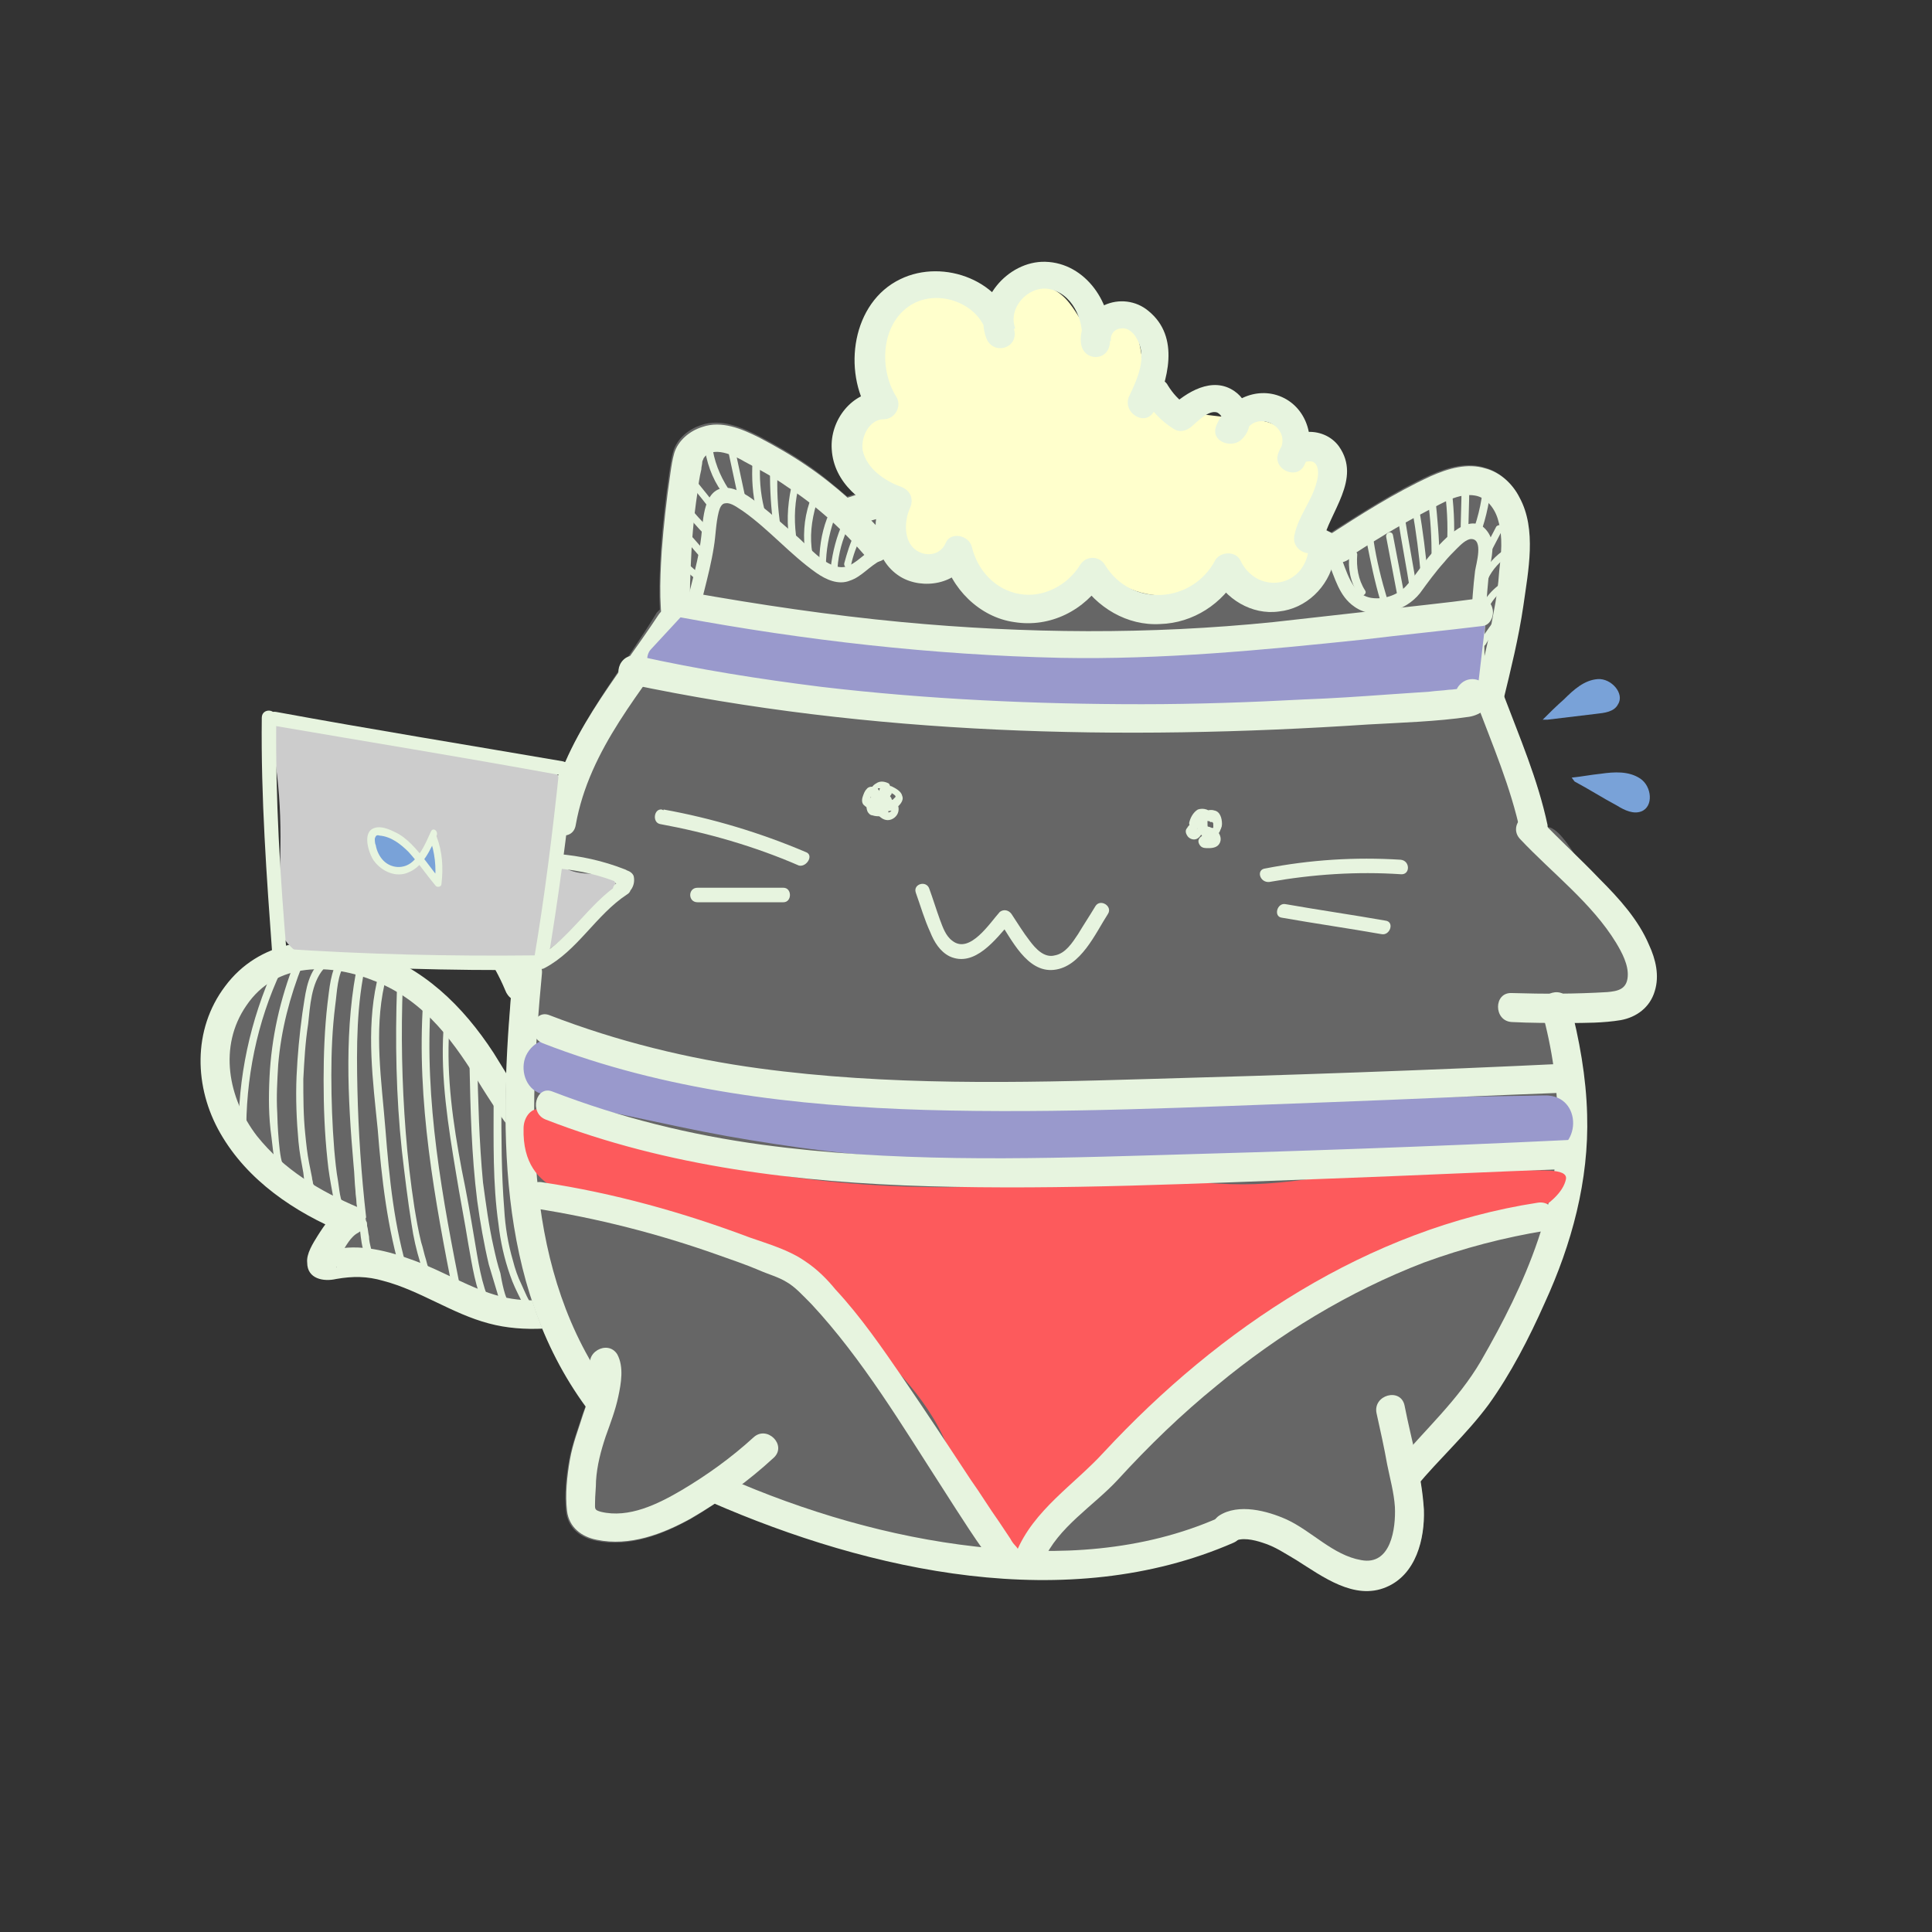 <?xml version="1.0" encoding="utf-8"?>
<!-- Generator: Adobe Illustrator 26.3.1, SVG Export Plug-In . SVG Version: 6.00 Build 0)  -->
<svg version="1.1" id="Calque_1" xmlns="http://www.w3.org/2000/svg" xmlns:xlink="http://www.w3.org/1999/xlink" x="0px" y="0px"
	 viewBox="0 0 200 200" style="enable-background:new 0 0 200 200;" xml:space="preserve">
<rect x="0" y="0" width="200" height="200" fill="#333333" stroke="none"/>
<style type="text/css">
	.st0{fill:#666666;}
	.st1{fill:#E7F4DF;}
	.st2{fill:#FFFFCC;}
	.st3{fill:#9999CC;}
	.st4{fill:#FD5A5C;}
	.st5{fill:#CCCCCC;}
	.st6{fill:#79A2D8;}
</style>
<g>
	<g>
		<path class="st0" d="M61.7,121.8c-3.9-1.1-6.5-3.6-8.7-7c-2.3-3.3-4.1-7-6.9-9.9c-2.8-2.9-6.4-4.9-10.4-5.7
			c-2.1-0.4-4.3-0.5-6.4,0.1c-4,1.3-6.8,5.3-7.2,9.5c-0.4,4.2,1.5,8.4,4.5,11.3s4.9,4.3,9.5,6.2c-1.6,0.6-3.2,4.1-3.1,4.5
			c0.2,0.7,1.8-0.1,2.5-0.1c4.6-0.2,8.9,2.3,13.1,4.2c4.2,1.9,8.1,1.4,12.6,0.5"/>
		<g>
			<path class="st1" d="M62.1,120.4c-5.6-1.7-8.1-6.8-11-11.4c-3.2-4.9-7.3-8.9-13-10.7c-5.4-1.7-11.3-0.9-14.8,3.8
				c-3.4,4.5-3.2,10.5-0.5,15.2c2.8,4.9,7.7,8.2,12.8,10.3c0-0.9,0-1.7,0-2.6c-1.2,0.6-2,1.8-2.7,2.9c-0.5,0.8-1.2,1.9-1.1,2.8
				c0,1.7,1.7,2,3,1.7c1.7-0.3,3.2-0.3,4.9,0.2c3.8,1,7.1,3.4,10.9,4.4c3.7,1,7.6,0.5,11.3-0.2c1.9-0.4,1.1-3.2-0.8-2.9
				c-3.1,0.6-6.2,1.1-9.3,0.3c-3.1-0.8-5.9-2.6-8.9-3.7c-2.7-1-5.7-1.8-8.5-1.1c-0.7,0.2-0.7-0.1-0.1,0.9c1,1.5,0.3,0.8,0.5,0.5
				c0.2-0.2,0.3-0.7,0.5-1c0.5-0.8,1-1.8,1.8-2.2c0.9-0.5,1-2.2,0-2.6c-4-1.7-7.7-3.9-10.5-7.4c-3-3.9-4-9.3-1.1-13.5
				c3.1-4.6,8.8-4.4,13.4-2.5c5.2,2.1,8.2,6.4,11,11c2.9,4.6,6,9,11.5,10.6C63.2,123.9,64,121,62.1,120.4L62.1,120.4z"/>
		</g>
	</g>
	<g>
		<g>
			<path class="st1" d="M30.5,99.6c-1.5,3.8-2.4,7.8-2.6,11.9c-0.1,2.1-0.1,4.1,0.2,6.2c0.1,0.9,0.2,1.9,0.4,2.8
				c0.1,0.5,0.3,0.9,0.9,0.9c0.5,0,0.5-0.7,0-0.8c-0.5,0-0.7-4.8-0.7-5.4c-0.1-1.7,0-3.3,0.1-5c0.3-3.6,1.2-7,2.5-10.3
				C31.4,99.3,30.7,99.1,30.5,99.6L30.5,99.6z"/>
		</g>
	</g>
	<g>
		<g>
			<path class="st1" d="M35.1,99.3c-0.9,1.2-1,3.1-1.2,4.6c-0.3,2.6-0.4,5.3-0.4,7.9c0,2.8,0.1,5.5,0.4,8.3c0.1,1.1,0.3,2.2,0.5,3.3
				c0.1,0.6,0.3,1.8,0.9,2.1c0.1,0.1,0.3,0.1,0.5-0.1c0.2-0.2,0.2-0.3,0.1-0.5c0-0.2-0.2-0.3-0.4-0.3c0,0,0,0-0.1,0
				c-0.5,0-0.5,0.7,0,0.8c0,0,0,0,0.1,0c-0.1-0.1-0.2-0.2-0.4-0.3c0-0.1,0-0.1,0.1-0.2c0.2,0,0.3,0,0.5-0.1c-0.5-0.2-0.6-2-0.7-2.5
				c-0.2-1.1-0.3-2.2-0.4-3.3c-0.2-2.5-0.3-5.1-0.3-7.7c0-2.4,0.1-4.8,0.4-7.2c0.2-1.4,0.2-3.3,1.1-4.4
				C36.1,99.3,35.4,98.9,35.1,99.3L35.1,99.3z"/>
		</g>
	</g>
	<g>
		<g>
			<path class="st1" d="M33,99.7c-1.3,1.4-1.4,3.4-1.7,5.2c-0.3,2.2-0.5,4.3-0.6,6.5c-0.1,2.3,0,4.6,0.2,6.8
				c0.1,1.1,0.3,2.1,0.5,3.2c0.1,0.7,0.1,1.7,0.6,2.2c0.1,0.1,0.2,0.1,0.4,0.1c0,0,0.1,0,0.1,0c0.2-0.1,0.3-0.2,0.3-0.4
				c0,0,0-0.1,0-0.1c0-0.5-0.8-0.5-0.8,0c0,0,0,0.1,0,0.1c0.1-0.1,0.2-0.2,0.3-0.4c0.3,0.1,0.3,0,0.1-0.4c0-0.2-0.1-0.4-0.1-0.6
				c-0.1-0.5-0.2-1-0.3-1.5c-0.2-1-0.3-2-0.4-3c-0.2-1.9-0.2-3.8-0.2-5.7c0.1-1.9,0.2-3.8,0.5-5.7c0.2-1.8,0.3-4.2,1.6-5.7
				C33.9,99.9,33.4,99.3,33,99.7L33,99.7z"/>
		</g>
	</g>
	<g>
		<g>
			<path class="st1" d="M37.1,99.4c-1.5,6.9-1.1,14.3-0.5,21.2c0.1,0.9,0.1,1.8,0.2,2.7c0,0.4,0.1,0.8,0.1,1.2
				c0,0.2,0.1,0.5,0.1,0.7c0,0.2,0,0.3,0.3,0.4c0,0.1-0.2,0.3-0.2,0.4c0,0.2,0,0.5,0.1,0.7c0.1,0.6,0.2,3.4,1,3.6
				c0.5,0.1,0.7-0.6,0.2-0.7c0.3,0.1,0.2,0.2,0.1-0.1c0-0.1-0.1-0.2-0.1-0.3c-0.1-0.4-0.2-0.8-0.2-1.2c-0.1-0.4-0.1-0.8-0.2-1.1
				c0-0.2,0-0.4-0.1-0.5c-0.1-0.3,0.1-0.3-0.2-0.1c0.1-0.1,0.2-0.2,0.2-0.3c-0.5-4.4-0.8-8.8-0.9-13.2c-0.1-4.4-0.1-8.9,0.9-13.2
				C37.9,99.2,37.2,99,37.1,99.4L37.1,99.4z"/>
		</g>
	</g>
	<g>
		<g>
			<path class="st1" d="M39,101.7c-1.1,5-0.4,10.2,0.1,15.2c0.4,5.1,1,10.3,2.5,15.2c0.1,0.4,0.6,0.3,0.7,0c0.1-0.1,0.1-0.3,0.2-0.4
				c0.2-0.5-0.5-0.6-0.7-0.2c-0.1,0.1-0.1,0.3-0.2,0.4c0.2,0,0.5,0,0.7,0c-1.5-4.9-2-9.9-2.4-15c-0.4-5-1.2-10.1-0.1-15
				C39.8,101.4,39.1,101.2,39,101.7L39,101.7z"/>
		</g>
	</g>
	<g>
		<g>
			<path class="st1" d="M41.1,102.1c-0.2,5.7-0.1,11.4,0.5,17c0.3,2.6,0.6,5.1,1,7.6c0.2,1.4,0.5,2.7,0.9,4c0.2,0.6,0.3,1.9,1,2.2
				c0.2,0.1,0.4,0,0.5-0.1c0.1-0.2,0.1-0.3,0.1-0.5c-0.1-0.2-0.2-0.3-0.5-0.3c0,0,0,0-0.1,0c-0.5,0.1-0.3,0.8,0.2,0.7c0,0,0,0,0.1,0
				c-0.2-0.1-0.3-0.2-0.5-0.3c0,0,0-0.1,0-0.1c0.2,0,0.3-0.1,0.5-0.1c-0.3-0.2-0.6-1.4-0.7-1.8c-0.2-0.6-0.3-1.2-0.5-1.8
				c-0.3-1.2-0.5-2.4-0.7-3.6c-0.4-2.6-0.7-5.2-0.9-7.8c-0.4-5.1-0.5-10.2-0.3-15.3C41.9,101.6,41.1,101.6,41.1,102.1L41.1,102.1z"
				/>
		</g>
	</g>
	<g>
		<g>
			<path class="st1" d="M43.8,103.7C43.1,114,45,124.2,47,134.3c0.1,0.3,0.5,0.4,0.7,0.1c0.1-0.2,0.2-0.4,0.3-0.5
				c0.2-0.4-0.4-0.8-0.6-0.4c-0.1,0.2-0.2,0.4-0.3,0.5c0.2,0,0.5,0.1,0.7,0.1c-2-10-3.9-20.1-3.2-30.4
				C44.6,103.2,43.9,103.2,43.8,103.7L43.8,103.7z"/>
		</g>
	</g>
	<g>
		<g>
			<path class="st1" d="M45.9,106.7c-0.3,4.9,0.5,9.9,1.3,14.7c0.4,2.5,0.9,5,1.3,7.5c0.4,2.2,0.7,4.4,1.7,6.5
				c0.1,0.2,0.5,0.2,0.6,0c0.1-0.2,0.2-0.3,0.3-0.5c0.2-0.4-0.4-0.8-0.6-0.4c-0.1,0.2-0.2,0.3-0.3,0.5c0.2,0,0.4,0,0.6,0
				c-1-2.1-1.3-4.5-1.7-6.8c-0.4-2.4-0.8-4.7-1.3-7.1c-0.9-4.8-1.6-9.6-1.3-14.5C46.7,106.2,46,106.2,45.9,106.7L45.9,106.7z"/>
		</g>
	</g>
	<g>
		<g>
			<path class="st1" d="M48.6,110c0.1,4.8,0.2,9.5,0.8,14.3c0.3,2.2,0.7,4.5,1.2,6.6c0.3,1,0.6,2,0.9,3c0.2,0.6,0.3,1.5,0.9,1.8
				c0.1,0.1,0.3,0.1,0.5-0.1c0.2-0.2,0.2-0.3,0.1-0.6c0-0.1-0.2-0.3-0.4-0.3c0,0-0.1,0-0.1,0c-0.5,0-0.5,0.8,0,0.8c0,0,0.1,0,0.1,0
				c-0.1-0.1-0.2-0.2-0.4-0.3c0-0.1,0-0.1,0.1-0.2c0.2,0,0.3,0,0.5-0.1c-0.5-0.2-0.9-2.5-1-3.1c-0.3-0.9-0.5-1.8-0.7-2.7
				c-0.5-2.2-0.8-4.5-1.1-6.7c-0.4-4.2-0.5-8.4-0.6-12.6C49.3,109.5,48.6,109.5,48.6,110L48.6,110z"/>
		</g>
	</g>
	<g>
		<g>
			<path class="st1" d="M51.1,113.9c0,4.3-0.1,8.6,0.5,12.8c0.2,1.8,0.6,3.6,1.2,5.3c0.3,0.9,0.7,1.7,1.1,2.5
				c0.2,0.4,0.5,1.3,1.1,1.4c0.1,0,0.4,0,0.4-0.2c0.1-0.2,0.1-0.3,0-0.5c-0.1-0.2-0.3-0.2-0.5-0.1c0,0,0,0,0,0
				c-0.4,0.2-0.1,0.8,0.4,0.6c0,0,0,0,0,0c-0.2,0-0.3-0.1-0.5-0.1c0-0.1,0-0.2,0-0.3c0.1-0.1,0.3-0.1,0.4-0.2
				c-0.4-0.1-1-1.7-1.2-2.1c-0.4-0.8-0.7-1.7-0.9-2.5c-0.5-1.7-0.8-3.5-0.9-5.3c-0.3-3.7-0.3-7.5-0.3-11.2
				C51.9,113.4,51.1,113.4,51.1,113.9L51.1,113.9z"/>
		</g>
	</g>
	<g>
		<g>
			<path class="st1" d="M53.1,116.6c0.3,3.4,0.1,6.9,0.6,10.3c0.5,3.2,1.5,6.2,3,9c0.2,0.4,0.9,0,0.6-0.4c-1.5-2.7-2.5-5.7-3-8.8
				c-0.5-3.3-0.3-6.7-0.6-10.1C53.8,116.1,53.1,116.1,53.1,116.6L53.1,116.6z"/>
		</g>
	</g>
	<g>
		<g>
			<path class="st1" d="M54.8,118.4c0.1,2.9,0.1,5.9,0.4,8.8c0.3,2.6,1,5.1,2.3,7.4c0.2,0.4,0.9,0,0.6-0.4c-1.3-2.4-2-5-2.2-7.6
				c-0.2-2.7-0.3-5.5-0.4-8.3C55.5,117.9,54.8,117.9,54.8,118.4L54.8,118.4z"/>
		</g>
	</g>
	<g>
		<g>
			<path class="st1" d="M57.7,121.1c-0.3,3.1-0.6,6.2-0.4,9.3c0.1,1.4,0.3,2.9,0.7,4.2c0.1,0.4,0.2,1,0.7,1c0.3,0,0.6-0.2,0.6-0.5
				c0-0.5-0.7-0.5-0.8,0c0.4,0,0.5-0.2,0.3-0.5c0-0.1-0.1-0.3-0.1-0.4c-0.1-0.3-0.2-0.6-0.2-0.9c-0.1-0.5-0.2-1-0.3-1.6
				c-0.2-1.2-0.2-2.5-0.2-3.7c0-2.4,0.2-4.7,0.5-7C58.5,120.6,57.7,120.6,57.7,121.1L57.7,121.1z"/>
		</g>
	</g>
	<g>
		<g>
			<path class="st1" d="M60.1,122.1c-0.2,2.4-0.6,4.8-0.9,7.2c-0.1,1.1-0.1,2.3-0.1,3.5c0,0.5,0.1,1,0.2,1.6
				c0.1,0.4,0.1,0.9,0.4,1.1c0.1,0.1,0.3,0,0.5-0.1c0.1-0.1,0.2-0.2,0.1-0.4c0-0.2-0.1-0.3-0.3-0.4c0,0,0,0,0,0
				c-0.5-0.1-0.7,0.6-0.2,0.7c0,0,0,0,0,0c-0.1-0.1-0.2-0.2-0.3-0.4c0-0.1,0-0.1,0.1-0.2c0.2,0,0.3,0,0.5-0.1c0.1,0.1,0-0.4-0.1-0.5
				c-0.1-0.3-0.1-0.7-0.1-1c0-0.5-0.1-1-0.1-1.5c0-1.1,0.1-2.1,0.2-3.2c0.2-2.2,0.6-4.3,0.8-6.5C60.9,121.7,60.1,121.7,60.1,122.1
				L60.1,122.1z"/>
		</g>
	</g>
	<g>
		<g>
			<path class="st1" d="M28.4,100.1c-2.5,5.5-3.8,11.5-3.7,17.5c0,0.2,0.2,0.4,0.4,0.4c0.3,0,0.5-0.1,0.8-0.1c0.5,0,0.5-0.8,0-0.8
				c-0.3,0-0.5,0.1-0.8,0.1c0.1,0.1,0.2,0.2,0.4,0.4c-0.1-5.9,1.1-11.8,3.6-17.1C29.3,100.1,28.6,99.7,28.4,100.1L28.4,100.1z"/>
		</g>
	</g>
</g>
<g>
	<path class="st0" d="M170,101.3c0.1-1.3-1.1,0.9-2.6-4.2c-0.3-0.9,0.6-4.5-0.8-4.6c-2-0.1-4.4-6.9-6.5-6.9c0-0.1,0-0.2,0-0.3
		c-0.9-4.6-2.8-8.9-4.5-13.3c0.7-3.1,1.5-6.2,2-9.4c0.5-3.6,1.4-7.9-0.4-11.2c-0.7-1.4-2-2.6-3.5-3c-1.9-0.6-3.9,0-5.7,0.8
		c-3.5,1.6-6.9,3.8-10.2,5.9c-15.4-7.8-33.7-9.2-50.1-3.7c-1.4-1.2-2.8-2.4-4.3-3.4c-1.6-1.1-3.2-2-4.9-2.9
		c-1.8-0.9-3.9-1.8-5.9-1.1c-1.3,0.4-2.5,1.4-2.9,2.7c-0.2,0.7-0.3,1.4-0.4,2.1c-0.4,2.7-0.7,5.4-0.9,8.1c-0.1,2-0.2,4.2-0.1,6.2
		c-0.1,0.1-0.2,0.2-0.3,0.3C64.6,69,60.3,74.1,58,80.2c-0.3,0.1-1.4-0.2-1.6-0.2c-0.7-0.1-1.5-0.1-2.2-0.1c-1.6,0-3.1,0.3-4.6,0.7
		c-2.8,0.8-5.5,2.6-5.5,5.9c0.1,2.9,1.9,5.6,3.4,8c1.7,2.6,3.6,5.1,4.8,8c0.1,0.3,0.3,0.6,0.6,0.8c-1.2,14.5-1.1,30.1,7.7,42.3
		c-0.1,0.3-0.2,0.5-0.3,0.8c-0.5,1.6-1.1,3.1-1.4,4.8c-0.3,1.7-0.5,3.6-0.3,5.3c0.2,1.7,1.5,2.7,3.1,3c3.4,0.7,6.8-0.6,9.7-2.2
		c0.9-0.5,1.8-1.1,2.7-1.7c16.3,7.1,36.3,11.3,53.2,4.1c0.1,0,0.3-0.1,0.4-0.2c0.8-0.5,2.1-0.2,3,0.1c1.3,0.4,2.3,1.1,3.5,1.8
		c2.7,1.7,6,4.2,9.3,2.8c3.1-1.3,4-5,3.9-8c-0.1-1-0.2-2-0.4-3.1c2.3-2.7,4.9-5.1,7-7.9c2.3-3.2,4.2-6.9,5.8-10.5
		c2.8-6.1,4.6-12.7,4.4-19.5c-0.1-3.6-0.7-7.2-1.6-10.7c1.8-1.9,3.5,2.4,5.1,0.2C169.4,102.7,169.8,104.2,170,101.3z"/>
</g>
<g>
	<g>
		<path class="st1" d="M73.6,155.5c16.5,7.2,36.9,11.7,54.1,4.2c1.8-0.8,0.2-3.4-1.5-2.6c-7.9,3.5-16.7,4-25.2,3
			c-8.9-1-17.7-3.6-25.9-7.2C73.4,152.1,71.9,154.7,73.6,155.5L73.6,155.5z"/>
	</g>
</g>
<g>
	<g>
		<path class="st1" d="M61.3,141.8c0.2,0.3-0.1,1.5-0.2,2c-0.2,0.9-0.4,1.7-0.7,2.5c-0.5,1.6-1.1,3.1-1.4,4.8
			c-0.3,1.7-0.5,3.6-0.3,5.3c0.2,1.7,1.5,2.7,3.1,3c3.4,0.7,6.8-0.6,9.7-2.2c3.1-1.8,6-3.9,8.6-6.3c1.4-1.3-0.7-3.4-2.1-2.1
			c-2.3,2.1-4.8,3.9-7.5,5.5c-2.4,1.4-5.4,2.9-8.3,2.2c-0.7-0.2-0.6-0.3-0.6-1c0-0.7,0.1-1.5,0.1-2.2c0.1-1.6,0.5-3.1,1-4.6
			c0.5-1.4,1-2.7,1.3-4.1c0.3-1.4,0.6-3.1-0.1-4.4C62.9,138.6,60.3,140.1,61.3,141.8L61.3,141.8z"/>
	</g>
</g>
<g>
	<g>
		<path class="st1" d="M127.7,159.6c0.8-0.5,2.1-0.2,3,0.1c1.3,0.4,2.3,1.1,3.5,1.8c2.7,1.7,6,4.2,9.3,2.8c3.1-1.3,4-5,3.9-8
			c-0.2-3.6-1.3-7.2-2-10.8c-0.4-1.9-3.3-1.1-2.9,0.8c0.4,1.8,0.8,3.6,1.1,5.3c0.3,1.5,0.7,2.9,0.8,4.4c0.1,2.2-0.4,6.1-3.5,5.5
			c-2.9-0.5-5.1-3-7.7-4.2c-2-0.9-5-1.7-7-0.4C124.6,158,126.1,160.6,127.7,159.6L127.7,159.6z"/>
	</g>
</g>
<g>
	<g>
		<path class="st1" d="M146.6,153.9c2.4-2.9,5.2-5.4,7.5-8.5c2.3-3.2,4.2-6.9,5.8-10.5c2.8-6.1,4.6-12.7,4.4-19.5
			c-0.1-3.9-0.8-7.8-1.8-11.6c-0.5-1.9-3.4-1.1-2.9,0.8c2.2,8,2.3,15.9-0.4,23.8c-1.5,4.4-3.6,8.5-5.9,12.5
			c-2.4,4.1-5.8,7.1-8.8,10.7C143.2,153.2,145.3,155.4,146.6,153.9L146.6,153.9z"/>
	</g>
</g>
<g>
	<g>
		<path class="st1" d="M157.4,86.9c3.3,3.5,7.4,6.6,9.9,10.7c0.6,1,1.3,2.3,1.2,3.5c-0.1,1.3-1,1.5-2.1,1.6
			c-3.3,0.2-6.6,0.2-9.9,0.1c-1.9-0.1-1.9,2.9,0,3c1.9,0.1,3.9,0.1,5.8,0.1c1.8,0,3.7,0,5.5-0.3c1.6-0.3,3-1.3,3.5-3
			c0.5-1.6,0.1-3.3-0.6-4.8c-1.1-2.6-3.1-4.8-5.1-6.8c-2-2.1-4.1-4-6.1-6.1C158.1,83.3,156,85.5,157.4,86.9L157.4,86.9z"/>
	</g>
</g>
<g>
	<g>
		<path class="st1" d="M63.3,144.2c-9.2-12.5-8.6-28.7-7.2-43.4c0.2-1.9-2.8-1.9-3,0c-1.4,15.2-1.9,32,7.6,44.9
			C61.8,147.3,64.4,145.8,63.3,144.2L63.3,144.2z"/>
	</g>
</g>
<g>
	<g>
		<path class="st1" d="M55.2,101.7c-1.1-2.6-2.6-5-4.2-7.4c-1.4-2.2-3.4-4.6-3.9-7.2c-0.5-2.9,3-3.7,5.2-4c1.4-0.2,2.9-0.2,4.3,0
			c1.3,0.2,2.4,0.1,3.5-0.8c1.5-1.3-0.7-3.4-2.1-2.1c-0.2,0.2-1.4-0.1-1.6-0.2c-0.7-0.1-1.5-0.1-2.2-0.1c-1.6,0-3.1,0.3-4.6,0.7
			c-2.8,0.8-5.5,2.6-5.5,5.9c0.1,2.9,1.9,5.6,3.4,8c1.7,2.6,3.6,5.1,4.8,8c0.3,0.8,1,1.3,1.8,1C54.9,103.4,55.5,102.5,55.2,101.7
			L55.2,101.7z"/>
	</g>
</g>
<g>
	<g>
		<path class="st1" d="M59.6,85.4c1.4-7.9,6.9-13.9,11.2-20.3c1.1-1.6-1.5-3.1-2.6-1.5c-4.4,6.7-10,12.9-11.5,21.1
			C56.4,86.5,59.3,87.3,59.6,85.4L59.6,85.4z"/>
	</g>
</g>
<g>
	<g>
		<path class="st1" d="M160.2,85.4c-1-4.7-2.9-9.1-4.6-13.6c-0.3-0.8-1-1.3-1.8-1c-0.7,0.2-1.3,1.1-1,1.8c1.7,4.5,3.6,8.9,4.6,13.6
			c0.2,0.8,1.1,1.3,1.8,1C159.9,87,160.3,86.2,160.2,85.4L160.2,85.4z"/>
	</g>
</g>
<g>
	<g>
		<path class="st1" d="M88.6,54.4c15.7-5.3,33.3-4.1,48,3.5c1.7,0.9,3.2-1.7,1.5-2.6c-15.5-7.9-33.9-9.3-50.3-3.8
			C86,52.1,86.8,55,88.6,54.4L88.6,54.4z"/>
	</g>
</g>
<g>
	<g>
		<g>
			<path class="st1" d="M71.9,65.6c-0.6-2.2-0.5-4.6-0.4-6.9c0.1-2.6,0.3-5.1,0.7-7.7c0.1-0.8,0.2-1.6,0.4-2.4
				c0-0.3,0.1-0.5,0.1-0.8c0-0.1,0.2-0.4,0.1-0.3c0.9-1.5,3.3-0.3,4.3,0.3c1.5,0.8,3,1.6,4.4,2.6c3.1,2,5.8,4.5,8.2,7.3
				c1.3,1.4,3.4-0.7,2.1-2.1c-2.5-2.8-5.2-5.3-8.3-7.4c-1.6-1.1-3.2-2-4.9-2.9c-1.8-0.9-3.9-1.8-5.9-1.1c-1.3,0.4-2.5,1.4-2.9,2.7
				c-0.2,0.7-0.3,1.4-0.4,2.1c-0.4,2.7-0.7,5.4-0.9,8.1c-0.2,3.1-0.3,6.4,0.4,9.4C69.5,68.3,72.4,67.5,71.9,65.6L71.9,65.6z"/>
		</g>
	</g>
	<g>
		<g>
			<path class="st1" d="M155.6,72.6c0.8-3.3,1.6-6.5,2.1-9.9c0.5-3.6,1.4-7.9-0.4-11.2c-0.7-1.4-2-2.6-3.5-3c-1.9-0.6-3.9,0-5.7,0.8
				c-3.7,1.7-7.3,4-10.7,6.2c-1.2,0.8-0.8,2.7,0.8,2.8c0.7,0,1.3-0.2,1.8-0.7c1.5-1.2-0.6-3.3-2.1-2.1c0.1-0.1,0.2-0.1,0.3-0.2
				c0.3,0.9,0.5,1.9,0.8,2.8c2.9-1.9,5.8-3.7,8.9-5.3c1.4-0.7,3.1-1.8,4.8-1.5c1.2,0.2,2.1,1.4,2.4,2.6c0.5,1.7,0.3,3.5,0.1,5.2
				c-0.1,1.5-0.3,2.9-0.6,4.4c-0.5,2.8-1.2,5.6-1.9,8.4C152.3,73.6,155.1,74.4,155.6,72.6L155.6,72.6z"/>
		</g>
	</g>
	<g>
		<g>
			<path class="st1" d="M137.5,58.2c0.7,1.6,1.1,3.5,2.7,4.6c2.1,1.5,5.3,0.5,6.8-1.4c0.8-1.1,1.6-2.2,2.5-3.2
				c0.4-0.5,0.9-1,1.3-1.4c0.4-0.4,1-1,1.5-1c1.3,0,0.5,2.6,0.4,3.3c-0.2,1.6-0.3,3.2-0.4,4.8c-0.1,1.7-0.2,3.5-0.1,5.2
				c0.1,1.3,0.4,2.7,1.3,3.6c0.7,0.7,1.7-0.4,1.1-1.1c-0.8-0.8-0.9-2.2-0.9-3.2c-0.1-1.6,0-3.2,0.1-4.8c0.1-1.6,0.2-3.2,0.4-4.7
				c0.2-1.2,0.6-2.6-0.1-3.7c-1.7-2.7-4.7,0.7-5.9,2.1c-0.9,1-1.6,2.2-2.5,3.2c-0.8,1-2.3,1.6-3.7,1.4c-2.1-0.3-2.6-2.9-3.3-4.5
				C138.4,56.6,137.1,57.3,137.5,58.2L137.5,58.2z"/>
		</g>
	</g>
	<g>
		<g>
			<path class="st1" d="M90.5,56.7c-1.1,0.6-2.3,2.2-3.6,2c-1.6-0.2-3.1-2-4.2-3c-1.4-1.2-2.7-2.4-4.1-3.5c-0.9-0.7-2.1-1.6-3.3-1.7
				c-2.5-0.1-2.5,3.3-2.7,5c-0.4,3.5-1.7,6.8-2.2,10.3c-0.1,0.9,1.3,1.4,1.4,0.4c0.5-3.3,1.6-6.4,2.1-9.6c0.2-1.2,0.2-2.4,0.5-3.6
				c0.1-0.4,0.3-0.9,0.7-0.9c0.6-0.1,1.3,0.5,1.8,0.8c2.7,1.9,4.9,4.5,7.6,6.4c1,0.7,2.3,1.3,3.5,0.8c1.2-0.4,2-1.5,3.2-2.1
				C92.1,57.5,91.4,56.2,90.5,56.7L90.5,56.7z"/>
		</g>
	</g>
	<g>
		<g>
			<path class="st1" d="M75.4,50.6c-0.9-1.4-1.5-2.9-1.7-4.6c0-0.2-0.2-0.4-0.4-0.4c-0.2,0-0.4,0.2-0.4,0.4c0.2,1.8,0.8,3.5,1.8,4.9
				C75.1,51.3,75.7,51,75.4,50.6L75.4,50.6z"/>
		</g>
	</g>
	<g>
		<g>
			<path class="st1" d="M77.2,51.7c-0.4-1.9-0.8-3.7-1.2-5.6c-0.1-0.5-0.8-0.3-0.7,0.2c0.4,1.9,0.8,3.7,1.2,5.6
				C76.6,52.4,77.3,52.2,77.2,51.7L77.2,51.7z"/>
		</g>
	</g>
	<g>
		<g>
			<path class="st1" d="M79.1,52.6c-0.4-1.6-0.5-3.2-0.4-4.8c0-0.5-0.7-0.5-0.8,0c-0.1,1.7,0,3.4,0.4,5
				C78.5,53.3,79.2,53.1,79.1,52.6L79.1,52.6z"/>
		</g>
	</g>
	<g>
		<g>
			<path class="st1" d="M80.8,54.5c-0.3-1.9-0.4-3.9-0.3-5.9c0-0.5-0.7-0.5-0.8,0c0,2,0.1,4,0.4,6.1c0,0.2,0.3,0.3,0.5,0.3
				C80.7,54.9,80.8,54.7,80.8,54.5L80.8,54.5z"/>
		</g>
	</g>
	<g>
		<g>
			<path class="st1" d="M82.5,56.1c-0.3-1.8-0.3-3.6,0.1-5.4c0.1-0.5-0.6-0.7-0.7-0.2c-0.4,1.9-0.5,3.9-0.1,5.8
				C81.9,56.7,82.6,56.5,82.5,56.1L82.5,56.1z"/>
		</g>
	</g>
	<g>
		<g>
			<path class="st1" d="M84.1,57.3c-0.3-1.7-0.1-3.4,0.4-5.1c0.1-0.5-0.6-0.7-0.7-0.2c-0.6,1.8-0.7,3.6-0.4,5.5
				c0,0.2,0.3,0.3,0.5,0.3C84,57.7,84.1,57.5,84.1,57.3L84.1,57.3z"/>
		</g>
	</g>
	<g>
		<g>
			<path class="st1" d="M85.5,58.6c0-1.6,0.3-3.2,0.8-4.7c0.2-0.5-0.6-0.6-0.7-0.2c-0.6,1.6-0.8,3.2-0.8,4.9
				C84.8,59.1,85.5,59.1,85.5,58.6L85.5,58.6z"/>
		</g>
	</g>
	<g>
		<g>
			<path class="st1" d="M86.7,58.8c0.1-1.5,0.5-3,1.2-4.4c0.1-0.2,0.1-0.4-0.1-0.5c-0.2-0.1-0.4-0.1-0.5,0.1
				c-0.7,1.5-1.1,3.1-1.3,4.7C86,59.3,86.7,59.3,86.7,58.8L86.7,58.8z"/>
		</g>
	</g>
	<g>
		<g>
			<path class="st1" d="M74,52.2c-1-1.3-2.1-2.6-3.1-3.9c-0.1-0.2-0.4-0.1-0.5,0c-0.2,0.2-0.1,0.4,0,0.5c1,1.3,2.1,2.6,3.1,3.9
				c0.1,0.2,0.4,0.1,0.5,0C74.2,52.6,74.1,52.4,74,52.2L74,52.2z"/>
		</g>
	</g>
	<g>
		<g>
			<path class="st1" d="M73.5,54.8c-0.8-0.8-1.6-1.6-2.2-2.5c-0.1-0.2-0.3-0.2-0.5-0.1c-0.2,0.1-0.3,0.3-0.1,0.5
				c0.7,1,1.5,1.9,2.3,2.7c0.1,0.1,0.4,0.1,0.5,0C73.6,55.2,73.7,55,73.5,54.8L73.5,54.8z"/>
		</g>
	</g>
	<g>
		<g>
			<path class="st1" d="M73.5,57.7c-0.8-0.9-1.5-1.8-2.3-2.6c-0.1-0.2-0.4-0.1-0.5,0c-0.2,0.2-0.1,0.4,0,0.5
				c0.8,0.9,1.5,1.8,2.3,2.6c0.1,0.2,0.4,0.1,0.5,0C73.6,58,73.6,57.8,73.5,57.7L73.5,57.7z"/>
		</g>
	</g>
	<g>
		<g>
			<path class="st1" d="M72.8,59.7c-1.3-1-2.4-2.1-3.5-3.3c-0.3-0.4-0.9,0.2-0.5,0.5c1.1,1.2,2.3,2.3,3.5,3.3c0.2,0.1,0.4,0.2,0.5,0
				C72.9,60.1,73,59.9,72.8,59.7L72.8,59.7z"/>
		</g>
	</g>
	<g>
		<g>
			<path class="st1" d="M153.2,55.4c0.7-1.9,1.1-3.9,1.2-5.9c0-0.5-0.7-0.5-0.8,0c-0.1,1.9-0.5,3.9-1.2,5.7
				C152.3,55.7,153,55.9,153.2,55.4L153.2,55.4z"/>
		</g>
	</g>
	<g>
		<g>
			<path class="st1" d="M152,55.6c0-1.8,0.1-3.5,0.1-5.3c0-0.5-0.7-0.5-0.8,0c0,1.8-0.1,3.5-0.1,5.3C151.2,56.1,152,56.1,152,55.6
				L152,55.6z"/>
		</g>
	</g>
	<g>
		<g>
			<path class="st1" d="M150.5,56.3c0.1-2,0-4.1-0.3-6.1c-0.1-0.5-0.8-0.3-0.7,0.2c0.3,1.9,0.4,3.9,0.3,5.9
				C149.7,56.8,150.5,56.8,150.5,56.3L150.5,56.3z"/>
		</g>
	</g>
	<g>
		<g>
			<path class="st1" d="M149,57.7c0-2-0.2-4-0.4-6c0-0.2-0.2-0.4-0.4-0.4c-0.2,0-0.4,0.2-0.4,0.4c0.3,2,0.4,4,0.4,6
				C148.2,58.2,149,58.2,149,57.7L149,57.7z"/>
		</g>
	</g>
	<g>
		<g>
			<path class="st1" d="M147.8,59.7c-0.2-2.4-0.5-4.7-0.9-7.1c-0.1-0.5-0.8-0.3-0.7,0.2c0.4,2.3,0.7,4.6,0.9,6.9
				C147.1,60.1,147.8,60.1,147.8,59.7L147.8,59.7z"/>
		</g>
	</g>
	<g>
		<g>
			<path class="st1" d="M146.7,61.1c-0.4-2.6-0.9-5.1-1.3-7.7c-0.1-0.5-0.8-0.3-0.7,0.2c0.4,2.6,0.9,5.1,1.3,7.7
				C146,61.8,146.7,61.6,146.7,61.1L146.7,61.1z"/>
		</g>
	</g>
	<g>
		<g>
			<path class="st1" d="M145.4,61.7c-0.4-2.1-0.8-4.2-1.2-6.3c-0.1-0.5-0.8-0.3-0.7,0.2c0.4,2.1,0.8,4.2,1.2,6.3
				C144.8,62.3,145.5,62.1,145.4,61.7L145.4,61.7z"/>
		</g>
	</g>
	<g>
		<g>
			<path class="st1" d="M143.6,62c-0.6-2-1.1-4-1.4-6c-0.1-0.5-0.8-0.3-0.7,0.2c0.4,2,0.8,4,1.4,6C143.1,62.7,143.8,62.5,143.6,62
				L143.6,62z"/>
		</g>
	</g>
	<g>
		<g>
			<path class="st1" d="M141.3,61.1c-0.7-1.1-0.9-2.4-0.8-3.7c0-0.2-0.2-0.4-0.4-0.4c-0.2,0-0.3,0.2-0.4,0.4
				c-0.2,1.4,0.1,2.9,0.9,4.1C140.9,61.9,141.6,61.5,141.3,61.1L141.3,61.1z"/>
		</g>
	</g>
	<g>
		<g>
			<path class="st1" d="M154.3,57.2c0.4-0.8,0.8-1.5,1.2-2.3c0.1-0.2,0-0.4-0.1-0.5c-0.2-0.1-0.4,0-0.5,0.1
				c-0.4,0.8-0.8,1.5-1.2,2.3c-0.1,0.2,0,0.4,0.1,0.5C154,57.4,154.2,57.4,154.3,57.2L154.3,57.2z"/>
		</g>
	</g>
	<g>
		<g>
			<path class="st1" d="M154,60c0.5-1.1,1.3-1.9,2.3-2.6c0.2-0.1,0.2-0.3,0.1-0.5c-0.1-0.2-0.3-0.2-0.5-0.1c-1.1,0.7-2,1.7-2.5,2.8
				c-0.1,0.2,0,0.4,0.1,0.5C153.7,60.2,153.9,60.2,154,60L154,60z"/>
		</g>
	</g>
	<g>
		<g>
			<path class="st1" d="M153.8,63.8c0.3-1.3,1.2-2.4,2.3-3c0.4-0.2,0-0.9-0.4-0.6c-1.3,0.8-2.3,2-2.7,3.5
				C152.9,64,153.7,64.2,153.8,63.8L153.8,63.8z"/>
		</g>
	</g>
	<g>
		<g>
			<path class="st1" d="M153.8,66.7c0.7-1.2,1.6-2.4,2.6-3.4c0.3-0.4-0.2-0.9-0.5-0.5c-1,1.1-1.9,2.3-2.7,3.6
				C152.9,66.7,153.6,67.1,153.8,66.7L153.8,66.7z"/>
		</g>
	</g>
	<g>
		<g>
			<path class="st1" d="M88.1,58.5c0.2-1,0.6-2,1-2.9c0.1-0.2,0-0.4-0.1-0.5c-0.2-0.1-0.4,0-0.5,0.1c-0.5,1-0.8,2-1.1,3.1
				C87.3,58.8,88,59,88.1,58.5L88.1,58.5z"/>
		</g>
	</g>
</g>
<g>
	<g>
		<path class="st1" d="M124.2,85.5c-0.1-0.3-0.4-0.4-0.7-0.3c-0.3,0.1-0.5,0.3-0.6,0.5c-0.2,0.2-0.2,0.5,0,0.8
			c0.1,0.2,0.4,0.4,0.7,0.4c0.6,0,0.9-0.7,1-1.2c0.1-0.5,0-1.1-0.6-1.1c0.1,0.2,0.1,0.5,0.2,0.7c0.3-0.2,0.7-0.4,1-0.4
			c0.1,0,0.2,0,0.3,0.1c0.1,0.1,0.1,0.3,0.1,0.4c0,0.1,0,0.3,0,0.4c0,0.1-0.1,0.1-0.2,0.1c-0.2,0-0.4-0.2-0.4-0.5
			c-0.2,0-0.5,0.1-0.7,0.1c0,0.3,0.1,0.6,0.1,0.9c0,0.2,0.1,0.5,0.3,0.7c0.3,0.4,1,0.3,1.2-0.2c0.1-0.3-0.1-0.4-0.4-0.5
			c-0.4-0.1-1.2,0-1.4,0.5c-0.1,0.2,0,0.5,0.2,0.7c0.2,0.2,0.5,0.2,0.8,0.2c0.5,0,1-0.1,1.2-0.6c0.2-0.5-0.1-1-0.4-1.3
			c-0.2-0.1-0.5-0.2-0.7-0.3c-0.1,0-0.3-0.1-0.4-0.1c-0.2,0-0.3,0.1-0.5,0.1c0.1,0,0.1,0,0.2-0.1c0,0,0,0,0,0c0.1,0,0.1,0.1,0.2,0.1
			c0,0.1,0,0.2,0.1,0.3c0,0,0,0,0,0c0,0,0.1-0.1,0.1-0.1c0-0.1,0-0.2,0-0.3c0-0.2-0.1-0.3-0.3-0.4c-0.1-0.1-0.3-0.2-0.5-0.2
			c-0.2,0-0.3,0.1-0.5,0c0.1,0.2,0.2,0.3,0.3,0.5c0.1-0.3,0.2-0.7,0.5-0.9c0.3-0.2,0.5,0.1,0.7,0.3c0.3,0.4,0.9-0.2,0.5-0.5
			c-0.2-0.2-0.4-0.4-0.7-0.5c-0.3-0.1-0.6-0.1-0.9,0c-0.5,0.3-0.8,0.9-0.9,1.4c0,0.2,0.1,0.4,0.3,0.5c0.2,0,0.3,0,0.5,0
			c0.1,0,0.1,0,0.2,0c-0.1,0,0.1,0,0,0c0,0,0,0,0,0c0-0.1,0-0.2,0-0.1c0,0-0.1,0.1-0.1,0.2c0,0.1,0,0.3,0,0.4
			c0.1,0.2,0.3,0.3,0.5,0.2c0.1,0,0.1-0.1,0.3-0.1c0.2,0.1,0.5,0.1,0.7,0.2c0.1,0,0.1,0.1,0.1,0.1c0,0,0,0.1,0,0.1c0,0,0,0,0,0
			c0,0,0,0,0,0c0,0,0,0,0,0c0,0-0.1,0.1-0.1,0c-0.1,0-0.2,0-0.3,0c-0.1,0-0.2,0-0.3,0c-0.1,0,0,0-0.1,0.1c0,0,0,0,0,0.1
			c0,0,0.1,0,0.1,0c0.1,0,0.1,0,0.2,0c0.1,0,0.3,0,0.4,0c-0.1-0.2-0.2-0.3-0.4-0.5c0,0,0.1-0.1,0.1-0.1c0,0,0,0,0,0c0,0,0,0,0,0
			c0,0,0,0,0,0c0,0,0,0.1,0,0c0,0-0.1-0.1,0,0c0,0,0-0.1-0.1-0.2c-0.1-0.3-0.1-0.7-0.1-1c0-0.2-0.2-0.3-0.4-0.3
			c-0.2,0-0.3,0.2-0.3,0.4c0,0.6,0.5,1.2,1.1,1.2c0.6,0,1.1-0.5,1.1-1.1c0-0.6-0.2-1.3-0.8-1.4c-0.6-0.2-1.2,0.2-1.7,0.4
			c-0.1,0.1-0.2,0.3-0.2,0.4c0,0.2,0.2,0.3,0.4,0.3c0,0-0.1,0-0.1,0c0,0,0,0,0,0c0,0,0,0,0,0c0,0,0,0,0,0.1c0,0,0,0.1,0,0.1
			c0,0,0,0.1,0,0.1c0,0.2,0,0.4-0.2,0.5c0,0-0.1,0,0,0c0,0-0.1,0,0,0c0,0,0,0,0,0c0,0,0.1,0,0,0c0,0,0,0,0,0
			c0.1-0.1,0.1-0.1,0.2-0.2c0,0,0,0,0,0c0,0,0.1,0,0,0c0,0-0.1,0-0.1-0.1C123.8,86.3,124.4,85.9,124.2,85.5L124.2,85.5z"/>
	</g>
</g>
<g>
	<g>
		<path class="st1" d="M90.4,82.7c-0.3,0.5-0.4,1.2,0.2,1.5c0.6,0.3,1.2-0.1,1.5-0.6c0.2-0.3,0.3-0.6,0.2-0.9
			c-0.1-0.3-0.4-0.5-0.7-0.6c-0.3-0.1-0.7-0.2-1,0c-0.3,0.1-0.5,0.4-0.5,0.8c0,0.2,0.1,0.3,0.3,0.4c0.2,0,0.3,0,0.4-0.2
			c0.2-0.3,0.3-0.6,0.3-0.9c0-0.3-0.2-0.6-0.5-0.7c-0.3-0.1-0.7-0.1-0.9,0.2c-0.2,0.2-0.3,0.5-0.4,0.8c-0.1,0.3-0.1,0.7,0.2,0.9
			c0.2,0.2,0.5,0.3,0.8,0.4c0.6,0.1,1.1-0.2,1.5-0.7c0.2-0.2-0.1-0.6-0.3-0.6c-0.4,0-0.7,0.2-1,0.5c-0.1,0.1-0.2,0.3,0,0.5
			c0.1,0.1,0.3,0.2,0.5,0.1c0.4-0.3,0.7-0.7,0.8-1.1c0-0.2,0.1-0.5,0-0.7c0,0,0-0.1,0-0.1c-0.1,0.2-0.2,0.2-0.1,0.2c0,0,0.1,0,0.1,0
			c0.1,0,0.2,0,0.3,0.1c0.2,0.1,0.4,0.2,0.5,0.3c0,0,0.1,0.1,0.1,0.1c0,0,0,0.1,0,0.1c0,0-0.1,0.1-0.1,0.1c-0.1,0.1-0.3,0.3-0.4,0.4
			c-0.1,0-0.1,0.1-0.2,0.1c0,0-0.1,0-0.1-0.1c0,0.2,0,0.3,0.1,0.5c0.1-0.1,0,0,0,0c0,0,0.1,0,0,0c0,0,0.1,0,0,0c0,0,0.1,0,0.1,0
			c0,0,0,0,0,0c0,0,0.1,0,0.1,0c0,0,0,0,0,0c0,0,0.1,0,0.1,0c0.1,0-0.1,0,0,0c0,0,0,0,0,0c0,0,0.1,0.1,0,0c0,0,0,0,0,0.1
			c0,0,0,0,0,0c0,0,0,0,0,0c0,0,0,0.1,0,0.1c0,0,0,0.1,0,0.1c0,0.2-0.2,0.3-0.3,0.3c-0.2,0-0.4-0.1-0.5-0.3
			c-0.1-0.2-0.2-0.3-0.5-0.3c-0.2,0-0.3,0.3-0.3,0.5c0.2,0.5,0.7,0.9,1.2,0.9c0.5,0,1-0.4,1.1-0.9c0.1-0.5-0.1-1-0.6-1.2
			c-0.4-0.2-1,0-1.2,0.4c-0.1,0.2,0,0.3,0.1,0.5c0.4,0.4,1,0.3,1.4,0c0.4-0.3,0.9-0.8,0.7-1.3c-0.1-0.5-0.7-0.8-1.1-1
			c-0.3-0.1-0.6-0.1-0.9,0c-0.1,0.1-0.2,0.1-0.3,0.2c-0.1,0.2-0.1,0.3,0,0.5c0.1,0.4-0.1,0.8-0.4,1.1c0.2,0.2,0.3,0.4,0.5,0.6
			c0.1-0.1,0.3-0.2,0.4-0.2c-0.1-0.2-0.2-0.4-0.3-0.6C91,82.9,90.7,83,90.5,83c-0.1,0-0.2,0-0.3-0.1c-0.1,0-0.1-0.1-0.1-0.2
			c0-0.2,0.1-0.3,0.2-0.5c0-0.1,0.1-0.2,0.2-0.2c0,0,0,0,0,0c0,0,0,0,0,0.1c0,0.2-0.1,0.3-0.2,0.4c0.2,0.1,0.5,0.1,0.7,0.2
			c0,0,0,0,0-0.1c0,0,0,0,0.1,0c0.1,0,0.3,0,0.5,0.1c0,0,0.1,0,0.1,0.1c0,0,0-0.1,0,0c0,0.1-0.1,0.3-0.2,0.4
			c-0.1,0.1-0.1,0.2-0.2,0.2c-0.1,0-0.2,0-0.2,0c0,0,0,0,0,0c0,0,0,0,0,0c0-0.1,0,0.1,0,0c0,0,0-0.1,0,0c0-0.1,0.1-0.2,0.1-0.4
			C91.3,82.7,90.7,82.3,90.4,82.7L90.4,82.7z"/>
	</g>
</g>
<g>
	<g>
		<path class="st1" d="M90.6,82.1C90.6,82.1,90.6,82,90.6,82.1C90.6,82.2,90.6,82.1,90.6,82.1c0-0.1,0-0.1,0-0.1c0,0,0-0.1,0,0
			c0,0,0,0,0,0c0,0,0-0.1,0.1-0.1c0,0,0,0,0-0.1c0,0-0.1,0.1,0,0c0,0,0-0.1,0.1-0.1c0,0,0,0,0,0c0,0,0,0,0,0c0,0,0.1,0,0.1-0.1
			c0,0,0,0,0,0c0.1,0-0.1,0,0,0c0,0,0.1,0,0.1,0c0,0,0,0,0.1,0c0.1,0-0.1,0,0,0c0,0,0.1,0,0.1,0c0,0,0,0,0.1,0c0.1,0-0.1,0,0,0
			c0,0,0.1,0,0.1,0c0,0,0,0,0.1,0c0.1,0-0.1,0,0,0c0,0,0.1,0,0.1,0.1c0.2,0.1,0.4,0,0.5-0.1c0.1-0.2,0-0.4-0.1-0.5
			c-0.4-0.2-0.9-0.3-1.3,0c-0.4,0.2-0.6,0.6-0.7,1.1c0,0.2,0.2,0.4,0.4,0.4C90.4,82.5,90.6,82.3,90.6,82.1L90.6,82.1z"/>
	</g>
</g>
<g>
	<g>
		<path class="st1" d="M90,82.7c-0.3,0.3-0.4,0.8-0.2,1.3c0.1,0.2,0.3,0.4,0.5,0.4c0.3,0.1,0.5,0.1,0.8,0.1c0.2,0,0.5-0.1,0.7-0.2
			c0.2-0.1,0.2-0.4,0.1-0.5c-0.1-0.2-0.3-0.2-0.5-0.1c0,0-0.1,0-0.1,0c0,0,0,0,0,0c0,0,0,0,0,0c0,0-0.1,0-0.2,0.1
			c-0.1,0-0.2,0.1-0.3,0.1c0,0,0.1,0,0.1,0c-0.1,0-0.2,0-0.3,0c0,0,0.1,0,0.1,0c0,0-0.1,0-0.1,0c0,0,0,0-0.1,0c0,0,0.1,0,0,0
			c0,0-0.1,0-0.1-0.1c0.1,0,0.1,0.1,0,0c0,0,0,0,0,0c0,0,0,0,0,0c0,0,0-0.1,0,0c0,0,0,0,0,0c0,0,0-0.1,0-0.1c0-0.1,0,0.1,0,0
			c0,0,0,0,0,0c0,0,0-0.1,0-0.1c0,0,0,0.1,0,0.1c0-0.1,0-0.1,0-0.2c0,0,0,0.1,0,0.1c0,0,0-0.1,0-0.1c0,0,0,0,0,0c0,0,0-0.1,0,0
			c0,0,0-0.1,0-0.1c0,0,0,0,0,0c0,0,0,0,0,0c0,0,0,0,0,0c0.1-0.1,0.2-0.4,0-0.5C90.4,82.5,90.1,82.5,90,82.7L90,82.7z"/>
	</g>
</g>
<g>
	<g>
		<path class="st1" d="M92,82.6c0.1-0.1,0.2-0.3,0.3-0.4c0,0,0-0.1,0-0.1c0,0,0-0.1,0-0.1c0,0,0-0.1-0.1-0.1c0,0-0.1-0.1-0.1-0.1
			c-0.1,0-0.2-0.1-0.3,0c0,0-0.1,0-0.1,0c-0.1,0-0.1,0.1-0.1,0.1c-0.1,0.1-0.2,0.3-0.3,0.4c0,0,0,0.1,0,0.1c0,0,0,0.1,0,0.1
			c0,0,0,0.1,0.1,0.1c0,0,0.1,0.1,0.1,0.1c0.1,0,0.2,0.1,0.3,0c0,0,0.1,0,0.1,0C92,82.7,92,82.6,92,82.6L92,82.6z"/>
	</g>
</g>
<g>
	<g>
		<path class="st1" d="M123.9,85.2c0.1,0,0.2-0.1,0.2-0.1c0,0,0.1,0,0.1,0c0.1-0.1-0.1,0,0.1,0c0.2-0.1,0.3-0.1,0.5-0.1
			c-0.1,0,0,0,0.1,0c0,0,0.1,0,0.1,0c0,0,0.1,0,0.1,0c-0.1,0,0,0,0,0c0.1,0,0.1,0,0.2,0.1c0,0,0,0,0,0c0,0,0,0,0.1,0
			c0,0,0.1,0,0.1,0c0.1,0,0,0,0,0c0,0,0,0,0.1,0.1c0,0,0,0,0,0c0,0,0,0,0,0c0,0,0.1,0.1,0.1,0.1c0,0,0-0.1,0,0c0,0,0,0,0,0
			c0,0.1,0,0,0,0c0,0,0,0.1,0,0.1c0,0.1,0-0.1,0,0c0,0,0,0.1,0,0.1c0,0,0,0,0,0c0,0,0,0,0,0c0,0,0,0.1,0,0.1c0,0,0,0,0,0
			c0,0,0,0,0,0c0,0,0,0.1-0.1,0.1c0,0,0.1-0.1,0,0c-0.1,0,0.1,0,0,0c-0.1,0,0,0,0,0c-0.2,0-0.4,0.2-0.4,0.4c0,0.2,0.2,0.4,0.4,0.4
			c0.3,0,0.6-0.2,0.7-0.5c0.1-0.3,0.2-0.6,0.1-0.9c-0.2-0.6-0.9-0.9-1.6-0.8c-0.4,0.1-0.8,0.2-1.2,0.4c-0.2,0.1-0.2,0.4-0.1,0.5
			C123.5,85.2,123.8,85.3,123.9,85.2L123.9,85.2z"/>
	</g>
</g>
<g>
	<g>
		<path class="st1" d="M94.8,92.4c0.5,1.4,0.9,2.8,1.5,4.1c0.4,1,1,2,2,2.5c2.6,1.2,4.8-1.8,6.3-3.5c-0.4-0.1-0.8-0.1-1.2-0.2
			c1.3,1.9,2.9,5.4,5.7,5.1c2.8-0.3,4.3-3.8,5.6-5.8c0.5-0.8-0.8-1.6-1.3-0.8c-0.6,1-1.2,1.9-1.8,2.9c-0.6,0.9-1.3,2-2.4,2.2
			c-1.1,0.3-2-0.7-2.6-1.5c-0.7-0.9-1.3-1.9-1.9-2.8c-0.3-0.4-0.8-0.5-1.2-0.2c-1,1.1-3.1,4.4-4.9,3c-0.7-0.5-1-1.4-1.3-2.2
			c-0.4-1.1-0.7-2.1-1.1-3.2C95.9,91.1,94.5,91.5,94.8,92.4L94.8,92.4z"/>
	</g>
</g>
<g>
	<g>
		<path class="st1" d="M131.4,91.3c4.5-0.8,9.1-1.1,13.6-0.8c1,0.1,1-1.4,0-1.5c-4.7-0.3-9.4,0-14,0.9C130,90,130.4,91.4,131.4,91.3
			L131.4,91.3z"/>
	</g>
</g>
<g>
	<g>
		<path class="st1" d="M132.7,95c3.4,0.6,6.9,1.1,10.3,1.7c0.9,0.2,1.4-1.3,0.4-1.4c-3.4-0.6-6.9-1.1-10.3-1.7
			C132.2,93.4,131.8,94.9,132.7,95L132.7,95z"/>
	</g>
</g>
<g>
	<g>
		<path class="st1" d="M83.4,88.2c-4.7-2-9.7-3.5-14.7-4.4c-0.1,0.5-0.1,1-0.2,1.5c0.2,0,0.3,0,0.5,0.1c1,0.1,0.9-1.4,0-1.5
			c-0.2,0-0.3,0-0.5-0.1c-0.8-0.1-1,1.3-0.2,1.5c4.9,0.9,9.8,2.3,14.4,4.3C83.5,89.8,84.3,88.5,83.4,88.2L83.4,88.2z"/>
	</g>
</g>
<g>
	<g>
		<path class="st1" d="M81.1,91.9c-3,0-6,0-8.9,0c-1,0-1,1.5,0,1.5c3,0,6,0,8.9,0C82,93.4,82,91.9,81.1,91.9L81.1,91.9z"/>
	</g>
</g>
<path class="st2" d="M135.5,47.4c-0.6-0.3-1.2-0.2-1.7,0.1c0-0.4-0.1-0.8-0.2-1.1c-0.2-0.7-0.5-1.4-1-1.9c-1.1-1.2-3.1-1-4.7-1.2
	c-3.3-0.4-6.6-0.7-9.8-1.5c0.4-2.4,0.3-4.8-0.4-7.2c-0.3-1-1.8-1.6-2.5-0.7c-1.1,1.4-2.4,0.7-3.2-0.6c-0.9-1.4-1.6-2.7-3.1-3.4
	c-1.4-0.6-3.2-0.5-4.1,0.8c-0.5,0.6-0.6,1.4-0.7,2.1c0,0.3,0.1,0.7,0.1,1.1c-1.5-0.5-2.8-1.8-4.1-2.6c-1.9-1.2-4.1-1.7-6.3-0.6
	c-2.1,1-3.5,3.1-3.7,5.4c-0.2,2.1,0.5,4.1,1.6,5.8c-2.3,0.8-3.8,3.4-2.8,5.8c0.4,1.1,1.3,2,2.1,2.9c0.7,0.7,1.7,1.5,1.8,2.6
	c0,0.8-0.4,1.5-0.3,2.3c0.1,0.7,0.4,1.4,0.9,1.9c1.1,1,2.7,0.8,4,0.3c0.5-0.2,1.5-0.9,2-0.8c0.4,0.1,0.4,0.9,0.6,1.3
	c0.5,1.3,1.4,2.3,2.5,3.1c2.1,1.4,5.1,1.5,7.2,0c0.9-0.7,1.9-2.4,3.1-2.5c0.7,0,1.4,0.6,2,0.9c0.8,0.5,1.5,1,2.3,1.3
	c2.7,1.1,5.9,0.8,8.3-0.8c0.7-0.4,1.8-1.9,2.5-1.8c0.4,0.1,0.9,0.6,1.2,0.8c0.5,0.4,1,0.9,1.6,1.2c1.2,0.7,2.6,0.8,3.8,0
	c1.3-0.9,1.6-2.6,1.5-4.1c-0.1-1-0.6-1.9-0.6-2.9c0-1,0.8-1.6,1.2-2.4C137.2,50,137,48,135.5,47.4z"/>
<g>
	<g>
		<path class="st1" d="M135.4,57.3c-0.8,3.7-5.4,4.1-7,0.7c-0.5-1-2.1-0.9-2.6,0c-2.4,4.5-8.7,4.9-11.4,0.5c-0.6-1-2-1-2.6,0
			c-1.3,2.1-3.8,3.4-6.2,3c-2.5-0.4-4.4-2.4-5-4.9c-0.3-1.2-2.2-1.6-2.7-0.4c-0.5,1.2-1.9,1.5-3,0.8c-1.4-0.9-1.3-3.1-0.7-4.4
			c0.4-0.9,0.1-1.8-0.9-2.2c-1.7-0.6-3.6-1.9-4-3.8c-0.2-1.4,0.7-3.2,2.2-3.2c1.1,0,1.9-1.3,1.3-2.3c-1.9-3-1.6-7.9,1.8-9.7
			c2.9-1.5,7,0.2,7.6,3.4c1-0.3,1.9-0.5,2.9-0.8c-0.8-2.1,1.3-4.4,3.4-4.1c2.5,0.4,3.7,3.2,3.5,5.4c1,0,2,0,3,0
			c-0.1-0.7,0.4-1.3,1.1-1.3c0.7-0.1,1.3,0.5,1.6,1.1c1.1,1.9,0,4.2-0.8,5.9c-0.8,1.7,1.7,3.3,2.6,1.5c0.2-0.3,0.2-0.5,0.6-0.6
			c-0.6-0.2-1.1-0.5-1.7-0.7c0.8,1.3,1.8,2.4,3.1,3.2c0.6,0.4,1.3,0.2,1.8-0.2c0.6-0.5,1.8-1.8,2.7-1.5c0.2,0.1,0.4,0.3,0.5,0.5
			c0.1,0.3,0.2-0.1-0.1,0.1c0.8,0.5,1.7,1,2.5,1.5c1-2.5,4.9-0.7,3.6,1.8c0.9,0.4,1.8,0.8,2.7,1.2c0,0,0.4-0.1,0.7,0
			c0.7,0.3,0.6,1.5,0.4,2.1c-0.5,2-1.9,3.5-2.3,5.5c-0.4,1.9,2.5,2.7,2.9,0.8c0.7-3.2,4.1-6.6,1.7-10c-1.6-2.2-5.4-2-6.3,0.8
			c-0.5,1.6,1.9,2.7,2.7,1.2c1.3-2.5,0.4-5.9-2.3-7.1c-2.7-1.2-5.8,0.4-6.8,3c-0.6,1.6,1.5,2.3,2.5,1.5c1.7-1.4,1-4-0.6-5.1
			c-2.3-1.6-5,0.1-6.7,1.7c0.6-0.1,1.2-0.2,1.8-0.2c-0.9-0.6-1.5-1.3-2-2.1c-0.3-0.6-1.1-0.9-1.7-0.7c-1,0.3-1.9,1-2.4,2
			c0.9,0.5,1.7,1,2.6,1.5c1.5-3.3,2.8-7.8-0.5-10.5c-1.3-1.1-3.1-1.3-4.6-0.6c-1.5,0.7-2.6,2.2-2.4,3.9c0.2,1.9,2.8,2,3,0
			c0.4-4-2.5-8.3-6.7-8.4c-3.9-0.1-7.5,4.1-6.1,7.9c0.7,1.8,3.3,1.1,2.9-0.8c-1-5.1-7.3-7.5-11.8-5.3c-5,2.4-6,9.5-3.2,13.9
			c0.4-0.8,0.9-1.5,1.3-2.3c-3.1,0-5.4,3-5.2,6c0.2,3.5,3.2,5.8,6.2,6.9c-0.3-0.7-0.6-1.5-0.9-2.2c-1.3,2.8-1.1,6.7,1.8,8.5
			c2.3,1.4,6,0.8,7.1-1.9c-0.9-0.1-1.8-0.2-2.7-0.4c0.8,3.5,3.8,6.5,7.4,7c3.7,0.6,7.3-1.2,9.3-4.4c-0.9,0-1.7,0-2.6,0
			c1.8,2.9,5,4.8,8.4,4.6c3.4-0.1,6.5-2.1,8.1-5.1c-0.9,0-1.7,0-2.6,0c1.2,2.5,4,4.2,6.8,3.8c2.8-0.3,5.1-2.5,5.7-5.3
			C138.7,56.2,135.8,55.4,135.4,57.3L135.4,57.3z"/>
	</g>
</g>
<path class="st3" d="M152,62.8c-20.1,3.4-40.9,4.8-61.2,2.9c-5.8-0.6-11.5-1.5-17.1-2.9c-0.4-0.1-0.7-0.1-1,0.1
	c-0.5-0.2-1.1-0.2-1.6,0.3c-1.2,1.3-2.5,2.7-3.7,4c-0.7,0.7-0.5,2.3,0.7,2.5c21.5,3.2,43.2,4.7,64.9,4.4c6.2-0.1,12.3-0.3,18.4-0.7
	c0.9-0.1,1.4-0.7,1.5-1.5l0.9-7.7C154,63.2,152.8,62.7,152,62.8z"/>
<g>
	<g>
		<path class="st1" d="M65.1,70.8c25.1,5.3,50.9,5.9,76.5,4.2c3.5-0.2,7.1-0.3,10.5-0.8c1.2-0.2,2.5-1.1,2.1-2.5
			c-0.4-1.4-2.1-1.9-3.1-0.8c-1.3,1.4,0.8,3.5,2.1,2.1c0,0,0.1-0.1,0.1-0.1c-0.4,0.1-0.7,0.3-1.1,0.4c-0.2-0.7-0.3-1.4-0.5-2
			c-0.2,0-0.3,0-0.5,0c-0.4,0-0.8,0.1-1.2,0.1c-0.7,0.1-1.3,0.1-2,0.2c-1.5,0.1-2.9,0.2-4.4,0.3c-2.8,0.2-5.7,0.4-8.5,0.5
			c-5.6,0.3-11.3,0.5-16.9,0.5C107.2,72.9,96,72.4,85,71.1c-6.4-0.8-12.7-1.8-19-3.2C64,67.5,63.2,70.4,65.1,70.8L65.1,70.8z"/>
	</g>
</g>
<g>
	<g>
		<path class="st1" d="M70.4,63.9c13,2.4,26.1,3.9,39.4,4.2c10.5,0.2,20.9-0.8,31.4-1.9c4.1-0.5,8.2-0.9,12.3-1.4
			c0.8-0.1,1.2-1.1,1-1.8c-0.2-0.9-1-1.2-1.8-1c-2.9,0.4-6.9,0.8-10.2,1.2c-3.6,0.4-7.1,0.8-10.7,1.2c-12.8,1.3-25.6,1.2-38.4,0
			c-7.4-0.7-14.8-1.8-22.1-3.1C69.3,60.7,68.5,63.6,70.4,63.9L70.4,63.9z"/>
	</g>
</g>
<path class="st4" d="M158.1,121.1c-6.5-1.5-13-0.5-19.5,0.5c-3.3,0.5-6.6,1-9.9,1c-3.4,0-6.8-0.4-10.3-0.6
	c-6.8-0.3-13.5,0.9-20.3,0.9c-6.7,0-13.5-0.5-20.1-1.7c-7.4-1.4-14.8-3.5-21.9-6.3c-1-0.4-1.9,0.7-1.9,1.9
	c-0.2,7.2,6.5,7.2,10.3,8.1c4.6,1,9.2,2.7,13.5,5.1c4.3,2.4,8.4,5.5,12.1,9.1c3.6,3.5,7.7,7.8,8.9,13.7c0.6,2.8,1,6,3.1,7.7
	c1.4,1.1,3.1,1.2,4.4,0.2c0.5-0.1,0.9-0.5,1.1-1.3c0-0.1,0-0.1,0.1-0.2c0.1-0.2,0.1-0.4,0.2-0.6c1.2-4.2,4.8-5.6,7.5-8.1
	c3.4-3.1,7.6-5.4,11.2-8.1c7.1-5.2,13.3-11.5,21.3-13.8c2.2-0.6,4.4-1.1,6.6-1.4c1.9-0.3,7-2.4,7.6-5.1
	C162.4,120.8,158.9,121.3,158.1,121.1z"/>
<g>
	<g>
		<path class="st1" d="M55.4,125.1c6.4,1,12.7,2.6,18.9,4.8c1.4,0.5,2.9,1,4.3,1.6c0.9,0.4,2,0.7,2.8,1.2c0.9,0.5,1.7,1.4,2.6,2.3
			c5.3,5.7,9.4,12.6,13.6,19.1c1.8,2.8,3.6,5.7,5.7,8.4c1.2,1.5,3.3-0.6,2.1-2.1c0,0-0.1-0.2-0.3-0.4c-0.2-0.2-0.4-0.5-0.5-0.7
			c-0.4-0.6-0.8-1.2-1.2-1.8c-1-1.4-1.9-2.9-2.9-4.3c-2.3-3.5-4.6-7-7-10.5c-2.2-3.2-4.4-6.4-7-9.2c-0.9-1.1-1.9-2.1-3.1-2.9
			c-1.7-1.2-3.8-1.8-5.8-2.5c-6.9-2.6-14.1-4.6-21.4-5.7C54.3,122,53.5,124.8,55.4,125.1L55.4,125.1z"/>
	</g>
</g>
<path class="st3" d="M159.9,113.4c-13.5,0.2-27,0.5-40.5,0.7c-13.1,0.2-26.3,0.5-39.3-1.7c-3.6-0.6-7.2-1.3-10.8-2.1
	c-1.8-0.4-3.6-0.8-5.4-1.2c-1.6-0.4-3.5-0.6-5.1-1.2c-1.5-0.7-3.3-0.4-4.2,1.1c-0.8,1.3-0.4,3.4,1.1,4.1c3.1,1.3,6.5,1.8,9.7,2.5
	c3.3,0.7,6.5,1.4,9.8,2c6.8,1.2,13.6,2.1,20.5,2.4c13.6,0.6,27.4-0.1,41-0.3c7.7-0.1,15.4-0.3,23.1-0.4
	C163.8,119.3,163.9,113.3,159.9,113.4z"/>
<g>
	<g>
		<path class="st1" d="M108,161.6c1.5-3.5,5.2-5.7,7.7-8.4c3.2-3.5,6.6-6.8,10.3-9.8c6.4-5.3,13.6-9.7,21.4-12.7
			c4.1-1.5,8.3-2.6,12.6-3.3c1.9-0.3,1.1-3.2-0.8-2.9c-17.6,2.7-33,13-44.9,25.8c-3.1,3.4-7.3,6-9.1,10.4
			C104.3,162.5,107.2,163.3,108,161.6L108,161.6z"/>
	</g>
</g>
<g>
	<g>
		<path class="st1" d="M56.5,115.9c12.6,4.9,26.2,6.5,39.6,6.9c13.9,0.4,27.9-0.3,41.8-0.8c8.2-0.3,16.5-0.7,24.7-1
			c1.9-0.1,1.9-3.1,0-3c-14.5,0.7-29,1.2-43.5,1.6c-13.4,0.4-26.9,0.7-40.2-1.1c-7.4-1-14.7-2.8-21.7-5.5
			C55.5,112.3,54.7,115.2,56.5,115.9L56.5,115.9z"/>
	</g>
</g>
<g>
	<g>
		<path class="st1" d="M56.2,108c12.6,4.9,26.2,6.5,39.6,6.9c13.9,0.4,27.9-0.3,41.8-0.8c8.2-0.3,16.5-0.7,24.7-1
			c1.9-0.1,1.9-3.1,0-3c-14.5,0.7-29,1.2-43.5,1.6c-13.4,0.4-26.9,0.7-40.2-1.1c-7.4-1-14.7-2.8-21.7-5.5
			C55.2,104.4,54.4,107.3,56.2,108L56.2,108z"/>
	</g>
</g>
<path class="st1" d="M189.8,117.3"/>
<g>
	<path class="st5" d="M62.6,90.4c-1.5,0.1-3.8,0.2-4.8-1.2c-0.9-1.3-0.3-3.7-0.1-5.2c0.1-1.1,0.5-2.6,0.1-3.6
		c-0.5-1.1-1.6-1.3-2.6-1.5c-7-1.2-14.1-2.8-21.1-3.4c-0.2-0.2-0.4-0.3-0.8-0.3c-1.5-0.1-3-0.1-4.4-0.2c-0.5,0-1,0.6-0.9,1.1
		c1.2,5.6,1.2,11.1,0.8,16.9c-0.1,1.7-0.1,3.6,1.2,4.9c1.4,1.5,3.4,1.6,5.3,1.6c5.6,0,11.1-0.9,16.6-0.3c2.4,0.3,3.9,0,5.7-1.5
		c2.1-1.7,4.1-3.6,5.9-5.6C64.1,91.4,63.4,90.4,62.6,90.4z"/>
	<g>
		<g>
			<path class="st1" d="M27.1,74.3C27,82.5,27.6,90.8,28.2,99c0.1,1,1.6,1,1.5,0c-0.7-8.2-1.2-16.4-1.1-24.6
				C28.6,73.3,27.1,73.3,27.1,74.3L27.1,74.3z"/>
		</g>
	</g>
	<g>
		<g>
			<path class="st1" d="M29,99.7c8.8,0.5,17.6,0.8,26.4,0.7c1,0,1-1.5,0-1.5C46.6,99,37.8,98.8,29,98.2C28,98.2,28,99.7,29,99.7
				L29,99.7z"/>
		</g>
	</g>
	<g>
		<g>
			<path class="st1" d="M56.7,99.6c1.1-6.6,2-13.3,2.7-20c0.1-1-1.4-1-1.5,0c-0.7,6.6-1.5,13.1-2.6,19.6
				C55.1,100.1,56.5,100.5,56.7,99.6L56.7,99.6z"/>
		</g>
	</g>
	<g>
		<g>
			<path class="st1" d="M28.2,75.1c9.9,1.7,19.8,3.3,29.6,5.1c0.9,0.2,1.3-1.3,0.4-1.4c-9.9-1.7-19.8-3.3-29.6-5.1
				C27.6,73.5,27.2,74.9,28.2,75.1L28.2,75.1z"/>
		</g>
	</g>
	<g>
		<g>
			<g>
				<path class="st1" d="M56.4,100.2c3.4-1.8,5.3-5.5,8.5-7.6c0.7-0.4,0.4-1.3-0.4-1.4c-0.1,0-0.2,0-0.3,0c0.1,0.5,0.1,1,0.2,1.5
					c0.9-0.2,1.4-1.1,1.2-2c-0.1-0.3-0.4-0.5-0.7-0.6c-0.2,0-0.5-0.1-0.7-0.1c0.1,0.5,0.1,1,0.2,1.5c0.1,0,0.2,0,0.3-0.1
					c0.8-0.2,0.6-1.2,0-1.4c-2.3-0.9-4.6-1.4-7-1.6c-1-0.1-1,1.4,0,1.5c2.3,0.2,4.5,0.7,6.6,1.6c0-0.5,0-1,0-1.4
					c-0.1,0-0.2,0-0.3,0.1c-0.4,0.1-0.6,0.5-0.5,0.8c0.1,0.4,0.4,0.6,0.7,0.7c0.2,0,0.5,0.1,0.7,0.1c-0.2-0.2-0.5-0.4-0.7-0.6
					c0,0.1-0.1,0.1-0.2,0.2c-0.9,0.2-0.6,1.4,0.2,1.5c0.1,0,0.2,0,0.3,0c-0.1-0.5-0.3-0.9-0.4-1.4c-3.2,2.1-5.1,5.7-8.5,7.6
					C54.8,99.4,55.6,100.7,56.4,100.2L56.4,100.2z"/>
			</g>
		</g>
	</g>
	<g>
		<path class="st6" d="M44.9,86.3c-0.3,0.6-0.6,1.2-0.9,1.8c-0.5,0.8-1.1,1.7-2,2c-0.8,0.3-1.8,0-2.5-0.6c-0.7-0.6-1.1-1.4-1.1-2.3
			c0-0.4,0-0.9,0.4-1.1c0.2-0.1,0.4-0.1,0.6,0c1.4,0.2,2.5,1.1,3.5,2.1c0.9,1,1.7,2.2,2.6,3.2c0.2-1.6,0-3.2-0.5-4.7"/>
		<g>
			<path class="st1" d="M44.6,86.1c-0.5,1.1-1,2.3-1.9,3.1c-0.9,0.8-2.2,0.7-3-0.1c-0.4-0.4-0.7-1-0.8-1.6c-0.1-0.2-0.1-0.5-0.1-0.7
				c0.1-0.3,0.2-0.4,0.5-0.3c1.2,0.1,2.2,0.9,3,1.7c1,1.1,1.8,2.3,2.8,3.5c0.2,0.2,0.6,0.1,0.6-0.2c0.2-1.7,0.1-3.3-0.5-4.9
				c-0.2-0.4-0.9-0.3-0.7,0.2c0.5,1.4,0.7,3,0.5,4.5c0.2-0.1,0.4-0.1,0.6-0.2c-1-1.2-1.9-2.6-3-3.7c-0.5-0.5-1.1-1-1.8-1.3
				c-0.6-0.3-1.4-0.6-2-0.4c-1.4,0.4-0.6,2.7-0.1,3.4c0.8,1.1,2.3,1.8,3.6,1.2c1.5-0.6,2.3-2.4,2.9-3.8C45.4,86,44.8,85.6,44.6,86.1
				L44.6,86.1z"/>
		</g>
	</g>
</g>
<g>
	<path class="st6" d="M159.7,74.5c0.7-0.7,1.4-1.4,2.2-2.1c1-1,2.1-2,3.5-2.1c1.4-0.1,2.8,1.5,2.1,2.6c-0.4,0.8-1.4,0.9-2.3,1
		c-1.7,0.2-3.3,0.4-5,0.6"/>
</g>
<g>
	<path class="st6" d="M162.7,80.5c1-0.1,2-0.3,3-0.4c1.4-0.2,2.9-0.3,4.1,0.5c1.2,0.8,1.4,2.9,0.1,3.4c-0.8,0.3-1.7-0.1-2.5-0.6
		c-1.5-0.8-2.9-1.7-4.4-2.5"/>
</g>
</svg>
